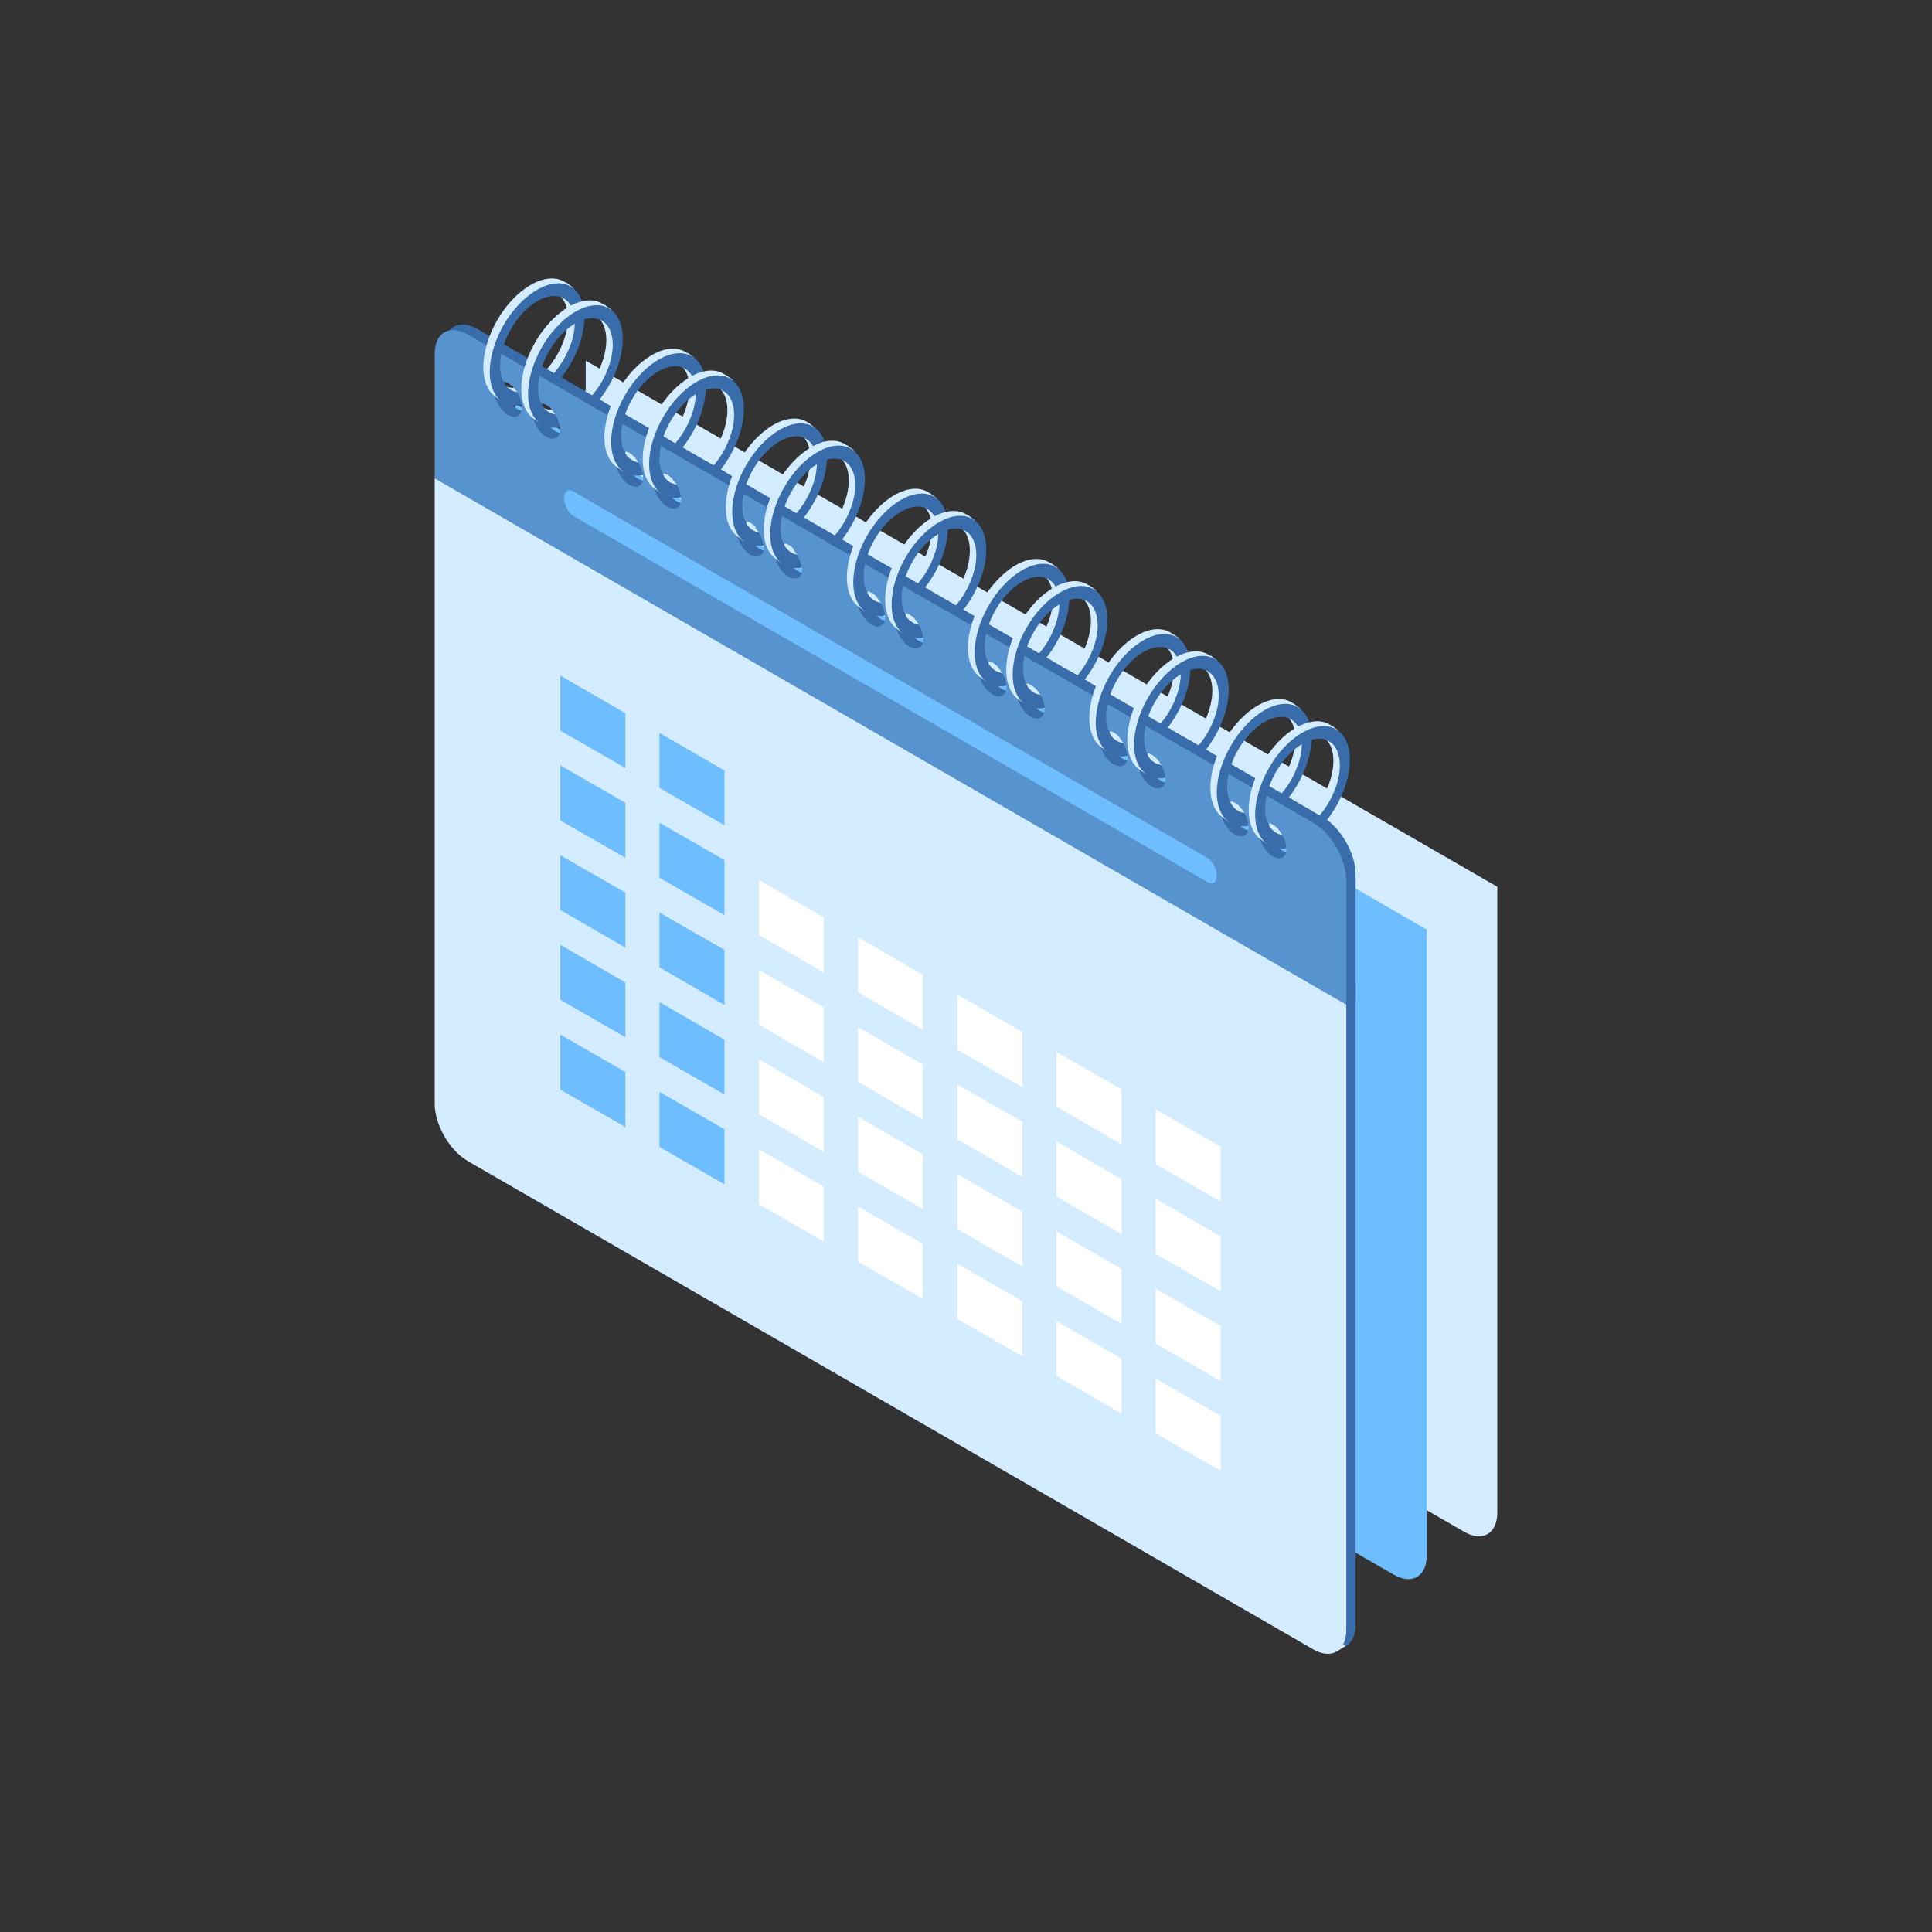 <?xml version="1.0" encoding="utf-8"?>
<!-- Generator: Adobe Illustrator 19.0.0, SVG Export Plug-In . SVG Version: 6.00 Build 0)  -->
<svg version="1.1" id="Ñëîé_1" xmlns="http://www.w3.org/2000/svg" xmlns:xlink="http://www.w3.org/1999/xlink" x="0px" y="0px"
	 viewBox="0 0 600 600" style="enable-background:new 0 0 600 600;" xml:space="preserve">
<rect x="0" y="0" width="600" height="600" fill="#333333" stroke="none"/>
<style type="text/css">
	.st0{fill:#D4ECFF;}
	.st1{fill:#6EBDFF;}
	.st2{fill:#396CAA;}
	.st3{fill:#E83B1F;}
	.st4{fill:#5793CE;}
	.st5{fill:#E2E2E2;}
	.st6{fill:#FFFFFF;}
</style>
<g>
	<g>
		<path class="st0" d="M465,275.4v194.3c0,6.6-4.6,9.3-10.3,6L192.2,324.1c-5.7-3.3-10.3-11.3-10.3-17.9V112L465,275.4z"/>
	</g>
	<g>
		<path class="st1" d="M443.1,288.7V483c0,6.6-4.6,9.3-10.3,6L170.3,337.4c-5.7-3.3-10.3-11.3-10.3-17.9V125.3L443.1,288.7z"/>
	</g>
	<g>
		<g>
			<g>
				<g>
					<g>
						<path class="st2" d="M421,310.2v194.3c0,6.6-4.6,9.3-10.3,6L148.3,358.9c-5.7-3.3-10.3-11.3-10.3-17.9V146.7L421,310.2z"/>
					</g>
					<g>
						<path class="st2" d="M137.9,108.2v38.6L421,310.2v-38.6c0-6.6-4.6-14.6-10.3-17.9L148.3,102.2
							C142.5,98.9,137.9,101.6,137.9,108.2z M394,256.8c0-2.7,1.9-3.8,4.3-2.5c2.4,1.4,4.3,4.7,4.3,7.4c0,2.7-1.9,3.8-4.3,2.5
							C395.9,262.9,394,259.6,394,256.8z M382.1,250c0-2.7,1.9-3.8,4.3-2.5c2.4,1.4,4.3,4.7,4.3,7.4c0,2.7-1.9,3.8-4.3,2.5
							C384,256,382.1,252.7,382.1,250z M356.3,235.1c0-2.7,1.9-3.8,4.3-2.5c2.4,1.4,4.3,4.7,4.3,7.4c0,2.7-1.9,3.8-4.3,2.5
							C358.3,241.2,356.3,237.9,356.3,235.1z M344.5,228.3c0-2.7,1.9-3.8,4.3-2.5c2.4,1.4,4.3,4.7,4.3,7.4c0,2.7-1.9,3.8-4.3,2.5
							C346.4,234.3,344.5,231,344.5,228.3z M318.7,213.4c0-2.7,1.9-3.8,4.3-2.5c2.4,1.4,4.3,4.7,4.3,7.4c0,2.7-1.9,3.8-4.3,2.5
							C320.6,219.4,318.7,216.1,318.7,213.4z M306.9,206.6c0-2.7,1.9-3.8,4.3-2.5c2.4,1.4,4.3,4.7,4.3,7.4c0,2.7-1.9,3.8-4.3,2.5
							C308.8,212.6,306.9,209.3,306.9,206.6z M281.1,191.7c0-2.7,1.9-3.8,4.3-2.5c2.4,1.4,4.3,4.7,4.3,7.4s-1.9,3.8-4.3,2.5
							C283,197.7,281.1,194.4,281.1,191.7z M269.3,184.9c0-2.7,1.9-3.8,4.3-2.5c2.4,1.4,4.3,4.7,4.3,7.4c0,2.7-1.9,3.8-4.3,2.5
							C271.2,190.9,269.3,187.6,269.3,184.9z M243.5,170c0-2.7,1.9-3.8,4.3-2.5c2.4,1.4,4.3,4.7,4.3,7.4c0,2.7-1.9,3.8-4.3,2.5
							C245.4,176,243.5,172.7,243.5,170z M231.7,163.1c0-2.7,1.9-3.8,4.3-2.5c2.4,1.4,4.3,4.7,4.3,7.4s-1.9,3.8-4.3,2.5
							C233.6,169.2,231.7,165.9,231.7,163.1z M205.9,148.3c0-2.7,1.9-3.8,4.3-2.5c2.4,1.4,4.3,4.7,4.3,7.4c0,2.7-1.9,3.8-4.3,2.5
							C207.8,154.3,205.9,151,205.9,148.3z M194.1,141.4c0-2.7,1.9-3.8,4.3-2.5c2.4,1.4,4.3,4.7,4.3,7.4c0,2.7-1.9,3.8-4.3,2.5
							C196,147.5,194.1,144.2,194.1,141.4z M168.3,126.6c0-2.7,1.9-3.8,4.3-2.5c2.4,1.4,4.3,4.7,4.3,7.4c0,2.7-1.9,3.8-4.3,2.5
							C170.2,132.6,168.3,129.3,168.3,126.6z M156.5,119.7c0-2.7,1.9-3.8,4.3-2.5c2.4,1.4,4.3,4.7,4.3,7.4c0,2.7-1.9,3.8-4.3,2.5
							C158.4,125.8,156.5,122.4,156.5,119.7z"/>
					</g>
					<g>
						<path class="st3" d="M180.9,158.4L378,272.2c1.6,0.9,2.8-0.1,2.8-2.1l0,0c0-2.1-1.3-4.5-2.8-5.4L180.9,150.9
							c-1.6-0.9-2.8,0.1-2.8,2.1l0,0C178.1,155.1,179.4,157.5,180.9,158.4z"/>
					</g>
					<g>
						<g>
							<polygon class="st4" points="176.9,225.2 197.1,236.8 197.1,219.7 176.9,208.1 							"/>
						</g>
						<g>
							<polygon class="st4" points="207.8,243 227.9,254.6 227.9,237.5 207.8,225.9 							"/>
						</g>
						<g>
							<polygon class="st4" points="176.9,253 197.1,264.7 197.1,247.6 176.9,236 							"/>
						</g>
						<g>
							<polygon class="st4" points="207.8,270.8 227.9,282.5 227.9,265.4 207.8,253.8 							"/>
						</g>
						<g>
							<polygon class="st5" points="238.6,288.6 258.7,300.3 258.7,283.2 238.6,271.6 							"/>
						</g>
						<g>
							<polygon class="st5" points="269.4,306.4 289.6,318.1 289.6,301 269.4,289.3 							"/>
						</g>
						<g>
							<polygon class="st5" points="300.2,324.2 320.4,335.8 320.4,318.8 300.2,307.1 							"/>
						</g>
						<g>
							<polygon class="st5" points="331,342 351.2,353.6 351.2,336.6 331,324.9 							"/>
						</g>
						<g>
							<polygon class="st5" points="361.9,359.8 382,371.4 382,354.4 361.9,342.7 							"/>
						</g>
						<g>
							<polygon class="st4" points="176.9,280.9 197.1,292.5 197.1,275.5 176.9,263.8 							"/>
						</g>
						<g>
							<polygon class="st4" points="207.8,298.7 227.9,310.3 227.9,293.3 207.8,281.6 							"/>
						</g>
						<g>
							<polygon class="st5" points="238.6,316.5 258.7,328.1 258.7,311.1 238.6,299.4 							"/>
						</g>
						<g>
							<polygon class="st5" points="269.4,334.3 289.6,345.9 289.6,328.9 269.4,317.2 							"/>
						</g>
						<g>
							<polygon class="st5" points="300.2,352.1 320.4,363.7 320.4,346.6 300.2,335 							"/>
						</g>
						<g>
							<polygon class="st5" points="331,369.9 351.2,381.5 351.2,364.4 331,352.8 							"/>
						</g>
						<g>
							<polygon class="st5" points="361.9,387.7 382,399.3 382,382.2 361.9,370.6 							"/>
						</g>
						<g>
							<polygon class="st4" points="176.9,308.8 197.1,320.4 197.1,303.3 176.9,291.7 							"/>
						</g>
						<g>
							<polygon class="st4" points="207.8,326.6 227.9,338.2 227.9,321.1 207.8,309.5 							"/>
						</g>
						<g>
							<polygon class="st5" points="238.6,344.4 258.7,356 258.7,338.9 238.6,327.3 							"/>
						</g>
						<g>
							<polygon class="st5" points="269.4,362.1 289.6,373.8 289.6,356.7 269.4,345.1 							"/>
						</g>
						<g>
							<polygon class="st5" points="300.2,379.9 320.4,391.6 320.4,374.5 300.2,362.9 							"/>
						</g>
						<g>
							<polygon class="st5" points="331,397.7 351.2,409.4 351.2,392.3 331,380.7 							"/>
						</g>
						<g>
							<polygon class="st5" points="361.9,415.5 382,427.2 382,410.1 361.9,398.5 							"/>
						</g>
						<g>
							<polygon class="st4" points="176.9,336.6 197.1,348.3 197.1,331.2 176.9,319.6 							"/>
						</g>
						<g>
							<polygon class="st4" points="207.8,354.4 227.9,366.1 227.9,349 207.8,337.4 							"/>
						</g>
						<g>
							<polygon class="st5" points="238.6,372.2 258.7,383.9 258.7,366.8 238.6,355.2 							"/>
						</g>
						<g>
							<polygon class="st5" points="269.4,390 289.6,401.7 289.6,384.6 269.4,372.9 							"/>
						</g>
						<g>
							<polygon class="st5" points="300.2,407.8 320.4,419.4 320.4,402.4 300.2,390.7 							"/>
						</g>
						<g>
							<polygon class="st5" points="331,425.6 351.2,437.2 351.2,420.2 331,408.5 							"/>
						</g>
						<g>
							<polygon class="st5" points="361.9,443.4 382,455 382,438 361.9,426.3 							"/>
						</g>
					</g>
				</g>
				<g>
					<polygon class="st5" points="415.1,512.9 418,511.1 415,510.5 					"/>
				</g>
				<g>
					<g>
						<path class="st0" d="M418.1,311.9v194.3c0,6.6-4.6,9.3-10.3,6L145.3,360.6c-5.7-3.3-10.3-11.3-10.3-17.9V148.5L418.1,311.9z"
							/>
					</g>
					<g>
						<g>
							<path class="st2" d="M393.5,255.5c-0.3,0.5-0.5,1.1-0.5,1.9c0,2.7,1.9,6,4.3,7.4c0.6,0.4,1.2,0.5,1.8,0.6
								c-0.7,1.2-2.1,1.5-3.8,0.5c-2.4-1.4-4.3-4.7-4.3-7.4C391,256.6,392.1,255.5,393.5,255.5z"/>
						</g>
						<g>
							<path class="st2" d="M381.7,248.7c-0.3,0.5-0.5,1.1-0.5,1.9c0,2.7,1.9,6,4.3,7.4c0.6,0.4,1.2,0.5,1.8,0.6
								c-0.7,1.2-2.1,1.5-3.8,0.5c-2.4-1.4-4.3-4.7-4.3-7.4C379.2,249.7,380.2,248.6,381.7,248.7z"/>
						</g>
						<g>
							<path class="st2" d="M355.9,233.8c-0.3,0.5-0.5,1.1-0.5,1.9c0,2.7,1.9,6,4.3,7.4c0.6,0.4,1.2,0.5,1.8,0.6
								c-0.7,1.2-2.1,1.5-3.8,0.5c-2.4-1.4-4.3-4.7-4.3-7.4C353.4,234.9,354.5,233.7,355.9,233.8z"/>
						</g>
						<g>
							<path class="st2" d="M344.1,227c-0.3,0.5-0.5,1.1-0.5,1.9c0,2.7,1.9,6,4.3,7.4c0.6,0.4,1.2,0.5,1.8,0.6
								c-0.7,1.2-2.1,1.5-3.8,0.5c-2.4-1.4-4.3-4.7-4.3-7.4C341.6,228,342.6,226.9,344.1,227z"/>
						</g>
						<g>
							<path class="st2" d="M318.3,212.1c-0.3,0.5-0.5,1.1-0.5,1.9c0,2.7,1.9,6,4.3,7.4c0.6,0.4,1.2,0.5,1.8,0.6
								c-0.7,1.2-2.1,1.5-3.8,0.5c-2.4-1.4-4.3-4.7-4.3-7.4C315.8,213.1,316.8,212,318.3,212.1z"/>
						</g>
						<g>
							<path class="st2" d="M306.5,205.3c-0.3,0.5-0.5,1.1-0.5,1.9c0,2.7,1.9,6,4.3,7.4c0.6,0.4,1.2,0.5,1.8,0.6
								c-0.7,1.2-2.1,1.5-3.8,0.5c-2.4-1.4-4.3-4.7-4.3-7.4C304,206.3,305,205.2,306.5,205.3z"/>
						</g>
						<g>
							<path class="st2" d="M280.7,190.4c-0.3,0.5-0.5,1.1-0.5,1.9c0,2.7,1.9,6,4.3,7.4c0.6,0.4,1.2,0.5,1.8,0.6
								c-0.7,1.2-2.1,1.5-3.8,0.5c-2.4-1.4-4.3-4.7-4.3-7.4C278.2,191.4,279.2,190.3,280.7,190.4z"/>
						</g>
						<g>
							<path class="st2" d="M268.9,183.5c-0.3,0.5-0.5,1.1-0.5,1.9c0,2.7,1.9,6,4.3,7.4c0.6,0.4,1.2,0.5,1.8,0.6
								c-0.7,1.2-2.1,1.5-3.8,0.5c-2.4-1.4-4.3-4.7-4.3-7.4C266.4,184.6,267.4,183.5,268.9,183.5z"/>
						</g>
						<g>
							<path class="st2" d="M243.1,168.7c-0.3,0.5-0.5,1.1-0.5,1.9c0,2.7,1.9,6,4.3,7.4c0.6,0.4,1.2,0.5,1.8,0.6
								c-0.7,1.2-2.1,1.5-3.8,0.5c-2.4-1.4-4.3-4.7-4.3-7.4C240.6,169.7,241.6,168.6,243.1,168.7z"/>
						</g>
						<g>
							<path class="st2" d="M231.3,161.8c-0.3,0.5-0.5,1.1-0.5,1.9c0,2.7,1.9,6,4.3,7.4c0.6,0.4,1.2,0.5,1.8,0.6
								c-0.7,1.2-2.1,1.5-3.8,0.5c-2.4-1.4-4.3-4.7-4.3-7.4C228.8,162.9,229.8,161.7,231.3,161.8z"/>
						</g>
						<g>
							<path class="st2" d="M205.5,146.9c-0.3,0.5-0.5,1.1-0.5,1.9c0,2.7,1.9,6,4.3,7.4c0.6,0.4,1.2,0.5,1.8,0.6
								c-0.7,1.2-2.1,1.5-3.8,0.5c-2.4-1.4-4.3-4.7-4.3-7.4C203,148,204,146.9,205.5,146.9z"/>
						</g>
						<g>
							<path class="st2" d="M193.7,140.1c-0.3,0.5-0.5,1.1-0.5,1.9c0,2.7,1.9,6,4.3,7.4c0.6,0.4,1.2,0.5,1.8,0.6
								c-0.7,1.2-2.1,1.5-3.8,0.5c-2.4-1.4-4.3-4.7-4.3-7.4C191.2,141.1,192.2,140,193.7,140.1z"/>
						</g>
						<g>
							<path class="st2" d="M167.9,125.2c-0.3,0.5-0.5,1.1-0.5,1.9c0,2.7,1.9,6,4.3,7.4c0.6,0.4,1.2,0.5,1.8,0.6
								c-0.7,1.2-2.1,1.5-3.8,0.5c-2.4-1.4-4.3-4.7-4.3-7.4C165.4,126.3,166.4,125.1,167.9,125.2z"/>
						</g>
						<g>
							<path class="st2" d="M156.1,118.4c-0.3,0.5-0.5,1.1-0.5,1.9c0,2.7,1.9,6,4.3,7.4c0.6,0.4,1.2,0.5,1.8,0.6
								c-0.7,1.2-2.1,1.5-3.8,0.5c-2.4-1.4-4.3-4.7-4.3-7.4C153.5,119.4,154.6,118.3,156.1,118.4z"/>
						</g>
					</g>
					<g>
						<path class="st4" d="M135,109.9v38.6l283.1,163.5v-38.6c0-6.6-4.6-14.6-10.3-17.9L145.3,103.9
							C139.6,100.6,135,103.3,135,109.9z M391,258.6c0-2.7,1.9-3.8,4.3-2.5c2.4,1.4,4.3,4.7,4.3,7.4c0,2.7-1.9,3.8-4.3,2.5
							C393,264.6,391,261.3,391,258.6z M379.2,251.8c0-2.7,1.9-3.8,4.3-2.5c2.4,1.4,4.3,4.7,4.3,7.4c0,2.7-1.9,3.8-4.3,2.5
							C381.1,257.8,379.2,254.5,379.2,251.8z M353.4,236.9c0-2.7,1.9-3.8,4.3-2.5c2.4,1.4,4.3,4.7,4.3,7.4s-1.9,3.8-4.3,2.5
							C355.3,242.9,353.4,239.6,353.4,236.9z M341.6,230c0-2.7,1.9-3.8,4.3-2.5c2.4,1.4,4.3,4.7,4.3,7.4s-1.9,3.8-4.3,2.5
							C343.5,236.1,341.6,232.8,341.6,230z M315.8,215.2c0-2.7,1.9-3.8,4.3-2.5c2.4,1.4,4.3,4.7,4.3,7.4c0,2.7-1.9,3.8-4.3,2.5
							C317.7,221.2,315.8,217.9,315.8,215.2z M304,208.3c0-2.7,1.9-3.8,4.3-2.5c2.4,1.4,4.3,4.7,4.3,7.4c0,2.7-1.9,3.8-4.3,2.5
							C305.9,214.4,304,211,304,208.3z M278.2,193.4c0-2.7,1.9-3.8,4.3-2.5c2.4,1.4,4.3,4.7,4.3,7.4s-1.9,3.8-4.3,2.5
							C280.1,199.5,278.2,196.2,278.2,193.4z M266.4,186.6c0-2.7,1.9-3.8,4.3-2.5c2.4,1.4,4.3,4.7,4.3,7.4c0,2.7-1.9,3.8-4.3,2.5
							C268.3,192.6,266.4,189.3,266.4,186.6z M240.6,171.7c0-2.7,1.9-3.8,4.3-2.5c2.4,1.4,4.3,4.7,4.3,7.4c0,2.7-1.9,3.8-4.3,2.5
							C242.5,177.8,240.6,174.4,240.6,171.7z M228.8,164.9c0-2.7,1.9-3.8,4.3-2.5c2.4,1.4,4.3,4.7,4.3,7.4c0,2.7-1.9,3.8-4.3,2.5
							C230.7,170.9,228.8,167.6,228.8,164.9z M203,150c0-2.7,1.9-3.8,4.3-2.5c2.4,1.4,4.3,4.7,4.3,7.4c0,2.7-1.9,3.8-4.3,2.5
							C204.9,156,203,152.7,203,150z M191.2,143.2c0-2.7,1.9-3.8,4.3-2.5c2.4,1.4,4.3,4.7,4.3,7.4c0,2.7-1.9,3.8-4.3,2.5
							C193.1,149.2,191.2,145.9,191.2,143.2z M165.4,128.3c0-2.7,1.9-3.8,4.3-2.5c2.4,1.4,4.3,4.7,4.3,7.4s-1.9,3.8-4.3,2.5
							C167.3,134.3,165.4,131,165.4,128.3z M153.5,121.5c0-2.7,1.9-3.8,4.3-2.5c2.4,1.4,4.3,4.7,4.3,7.4s-1.9,3.8-4.3,2.5
							C155.5,127.5,153.5,124.2,153.5,121.5z"/>
					</g>
					<g>
						<path class="st1" d="M178,160.2L375.1,274c1.6,0.9,2.8-0.1,2.8-2.1l0,0c0-2.1-1.3-4.5-2.8-5.4L178,152.6
							c-1.6-0.9-2.8,0.1-2.8,2.1l0,0C175.2,156.9,176.5,159.3,178,160.2z"/>
					</g>
					<g>
						<g>
							<polygon class="st1" points="174,226.9 194.2,238.5 194.2,221.5 174,209.8 							"/>
						</g>
						<g>
							<polygon class="st1" points="204.8,244.7 225,256.3 225,239.3 204.8,227.6 							"/>
						</g>
						<g>
							<polygon class="st1" points="174,254.8 194.2,266.4 194.2,249.3 174,237.7 							"/>
						</g>
						<g>
							<polygon class="st1" points="204.8,272.6 225,284.2 225,267.1 204.8,255.5 							"/>
						</g>
						<g>
							<polygon class="st6" points="235.7,290.4 255.8,302 255.8,284.9 235.7,273.3 							"/>
						</g>
						<g>
							<polygon class="st6" points="266.5,308.2 286.6,319.8 286.6,302.7 266.5,291.1 							"/>
						</g>
						<g>
							<polygon class="st6" points="297.3,326 317.5,337.6 317.5,320.5 297.3,308.9 							"/>
						</g>
						<g>
							<polygon class="st6" points="328.1,343.7 348.3,355.4 348.3,338.3 328.1,326.7 							"/>
						</g>
						<g>
							<polygon class="st6" points="358.9,361.5 379.1,373.2 379.1,356.1 358.9,344.5 							"/>
						</g>
						<g>
							<polygon class="st1" points="174,282.6 194.2,294.3 194.2,277.2 174,265.6 							"/>
						</g>
						<g>
							<polygon class="st1" points="204.8,300.4 225,312.1 225,295 204.8,283.4 							"/>
						</g>
						<g>
							<polygon class="st6" points="235.7,318.2 255.8,329.9 255.8,312.8 235.7,301.2 							"/>
						</g>
						<g>
							<polygon class="st6" points="266.5,336 286.6,347.7 286.6,330.6 266.5,319 							"/>
						</g>
						<g>
							<polygon class="st6" points="297.3,353.8 317.5,365.5 317.5,348.4 297.3,336.8 							"/>
						</g>
						<g>
							<polygon class="st6" points="328.1,371.6 348.3,383.3 348.3,366.2 328.1,354.5 							"/>
						</g>
						<g>
							<polygon class="st6" points="358.9,389.4 379.1,401 379.1,384 358.9,372.3 							"/>
						</g>
						<g>
							<polygon class="st1" points="174,310.5 194.2,322.1 194.2,305.1 174,293.4 							"/>
						</g>
						<g>
							<polygon class="st1" points="204.8,328.3 225,339.9 225,322.9 204.8,311.2 							"/>
						</g>
						<g>
							<polygon class="st6" points="235.7,346.1 255.8,357.7 255.8,340.7 235.7,329 							"/>
						</g>
						<g>
							<polygon class="st6" points="266.5,363.9 286.6,375.5 286.6,358.5 266.5,346.8 							"/>
						</g>
						<g>
							<polygon class="st6" points="297.3,381.7 317.5,393.3 317.5,376.3 297.3,364.6 							"/>
						</g>
						<g>
							<polygon class="st6" points="328.1,399.5 348.3,411.1 348.3,394.1 328.1,382.4 							"/>
						</g>
						<g>
							<polygon class="st6" points="358.9,417.3 379.1,428.9 379.1,411.8 358.9,400.2 							"/>
						</g>
						<g>
							<polygon class="st1" points="174,338.4 194.2,350 194.2,332.9 174,321.3 							"/>
						</g>
						<g>
							<polygon class="st1" points="204.8,356.2 225,367.8 225,350.7 204.8,339.1 							"/>
						</g>
						<g>
							<polygon class="st6" points="235.7,374 255.8,385.6 255.8,368.5 235.7,356.9 							"/>
						</g>
						<g>
							<polygon class="st6" points="266.5,391.8 286.6,403.4 286.6,386.3 266.5,374.7 							"/>
						</g>
						<g>
							<polygon class="st6" points="297.3,409.6 317.5,421.2 317.5,404.1 297.3,392.5 							"/>
						</g>
						<g>
							<polygon class="st6" points="328.1,427.3 348.3,439 348.3,421.9 328.1,410.3 							"/>
						</g>
						<g>
							<polygon class="st6" points="358.9,445.1 379.1,456.8 379.1,439.7 358.9,428.1 							"/>
						</g>
					</g>
				</g>
				<g>
					<g>
						<path class="st0" d="M375.9,244.6c0,9.4,6.6,13.2,14.7,8.5c8.1-4.7,14.7-16.1,14.7-25.5c0-9.4-6.6-13.2-14.7-8.5
							C382.5,223.8,375.9,235.2,375.9,244.6z M379.1,242.8c0-7.4,5.2-16.4,11.6-20.1c6.4-3.7,11.6-0.7,11.6,6.7
							c0,7.4-5.2,16.4-11.6,20.1C384.3,253.2,379.1,250.2,379.1,242.8z"/>
					</g>
					<g>
						<polygon class="st0" points="381.6,255.3 380,254 381.4,254.4 						"/>
					</g>
					<g>
						<polygon class="st0" points="401.6,218.4 403.9,220.1 402,220.6 						"/>
					</g>
					<g>
						<path class="st2" d="M377.9,246.1c0,9.4,6.6,13.2,14.7,8.5c8.1-4.7,14.7-16.1,14.7-25.5c0-9.4-6.6-13.2-14.7-8.5
							C384.6,225.3,377.9,236.7,377.9,246.1z M381.1,244.3c0-7.4,5.2-16.4,11.6-20.1c6.4-3.7,11.6-0.7,11.6,6.7
							c0,7.4-5.2,16.4-11.6,20.1C386.3,254.7,381.1,251.7,381.1,244.3z"/>
					</g>
				</g>
				<g>
					<polygon class="st2" points="393.3,247.3 395.5,244.9 401.8,248.6 397.7,250.6 					"/>
				</g>
				<g>
					<path class="st4" d="M393.2,247l5.7,3.3l-3.9,3.9l-7.3,3.3c0,0,0.5-3.2-2.5-6.8L393.2,247z"/>
				</g>
				<g>
					<g>
						<path class="st0" d="M338.3,222.9c0,9.4,6.6,13.2,14.7,8.5c8.1-4.7,14.7-16.1,14.7-25.5s-6.6-13.2-14.7-8.5
							C344.9,202.1,338.3,213.5,338.3,222.9z M341.4,221.1c0-7.4,5.2-16.4,11.6-20.1c6.4-3.7,11.6-0.7,11.6,6.7
							c0,7.4-5.2,16.4-11.6,20.1C346.6,231.5,341.4,228.5,341.4,221.1z"/>
					</g>
					<g>
						<polygon class="st0" points="344,233.5 342.4,232.3 343.8,232.7 						"/>
					</g>
					<g>
						<polygon class="st0" points="364,196.7 366.3,198.3 364.4,198.9 						"/>
					</g>
					<g>
						<path class="st2" d="M340.3,224.4c0,9.4,6.6,13.2,14.7,8.5c8.1-4.7,14.7-16.1,14.7-25.5c0-9.4-6.6-13.2-14.7-8.5
							C346.9,203.6,340.3,215,340.3,224.4z M343.5,222.6c0-7.4,5.2-16.4,11.6-20.1c6.4-3.7,11.6-0.7,11.6,6.7
							c0,7.4-5.2,16.4-11.6,20.1C348.7,233,343.5,230,343.5,222.6z"/>
					</g>
				</g>
				<g>
					<polygon class="st2" points="355.6,225.6 357.8,223.2 364.2,226.8 360.1,228.9 					"/>
				</g>
				<g>
					<path class="st4" d="M355.6,225.3l5.7,3.3l-3.9,3.9l-7.3,3.3c0,0,0.5-3.2-2.5-6.8L355.6,225.3z"/>
				</g>
				<g>
					<g>
						<path class="st0" d="M350.1,229.8c0,9.4,6.6,13.2,14.7,8.5c8.1-4.7,14.7-16.1,14.7-25.5c0-9.4-6.6-13.2-14.7-8.5
							C356.7,208.9,350.1,220.3,350.1,229.8z M353.3,227.9c0-7.4,5.2-16.4,11.6-20.1c6.4-3.7,11.6-0.7,11.6,6.7
							c0,7.4-5.2,16.4-11.6,20.1C358.5,238.3,353.3,235.3,353.3,227.9z"/>
					</g>
					<g>
						<polygon class="st0" points="355.9,240.4 354.2,239.2 355.6,239.5 						"/>
					</g>
					<g>
						<polygon class="st0" points="375.9,203.5 378.1,205.2 376.3,205.7 						"/>
					</g>
					<g>
						<path class="st2" d="M352.2,231.2c0,9.4,6.6,13.2,14.7,8.5c8.1-4.7,14.7-16.1,14.7-25.5c0-9.4-6.6-13.2-14.7-8.5
							C358.8,210.4,352.2,221.8,352.2,231.2z M355.3,229.4c0-7.4,5.2-16.4,11.6-20.1c6.4-3.7,11.6-0.7,11.6,6.7
							c0,7.4-5.2,16.4-11.6,20.1C360.5,239.8,355.3,236.8,355.3,229.4z"/>
					</g>
				</g>
				<g>
					<polygon class="st2" points="367.5,232.5 369.7,230 376,233.7 372,235.8 					"/>
				</g>
				<g>
					<path class="st4" d="M367.4,232.1l5.7,3.3l-3.9,3.9l-7.3,3.3c0,0,0.5-3.2-2.5-6.8L367.4,232.1z"/>
				</g>
				<g>
					<g>
						<path class="st0" d="M300.6,201.1c0,9.4,6.6,13.2,14.7,8.5c8.1-4.7,14.7-16.1,14.7-25.5c0-9.4-6.6-13.2-14.7-8.5
							C307.3,180.3,300.6,191.7,300.6,201.1z M303.8,199.3c0-7.4,5.2-16.4,11.6-20.1c6.4-3.7,11.6-0.7,11.6,6.7
							c0,7.4-5.2,16.4-11.6,20.1C309,209.7,303.8,206.7,303.8,199.3z"/>
					</g>
					<g>
						<polygon class="st0" points="306.4,211.7 304.7,210.5 306.1,210.9 						"/>
					</g>
					<g>
						<polygon class="st0" points="326.4,174.9 328.6,176.5 326.8,177.1 						"/>
					</g>
					<g>
						<path class="st2" d="M302.7,202.6c0,9.4,6.6,13.2,14.7,8.5c8.1-4.7,14.7-16.1,14.7-25.5c0-9.4-6.6-13.2-14.7-8.5
							S302.7,193.2,302.7,202.6z M305.8,200.8c0-7.4,5.2-16.4,11.6-20.1c6.4-3.7,11.6-0.7,11.6,6.7c0,7.4-5.2,16.4-11.6,20.1
							S305.8,208.2,305.8,200.8z"/>
					</g>
				</g>
				<g>
					<polygon class="st2" points="318,203.8 320.1,201.4 326.5,205.1 322.5,207.1 					"/>
				</g>
				<g>
					<path class="st4" d="M317.9,203.6l5.7,3.3l-3.9,3.9l-7.2,3.2c0,0,0.5-3.2-2.6-6.8L317.9,203.6z"/>
				</g>
				<g>
					<g>
						<path class="st0" d="M312.5,208c0,9.4,6.6,13.2,14.7,8.5c8.1-4.7,14.7-16.1,14.7-25.5c0-9.4-6.6-13.2-14.7-8.5
							C319.1,187.1,312.5,198.6,312.5,208z M315.6,206.2c0-7.4,5.2-16.4,11.6-20.1s11.6-0.7,11.6,6.7c0,7.4-5.2,16.4-11.6,20.1
							C320.8,216.5,315.6,213.5,315.6,206.2z"/>
					</g>
					<g>
						<polygon class="st0" points="318.2,218.6 316.6,217.4 318,217.7 						"/>
					</g>
					<g>
						<polygon class="st0" points="338.2,181.7 340.5,183.4 338.6,183.9 						"/>
					</g>
					<g>
						<path class="st2" d="M314.5,209.5c0,9.4,6.6,13.2,14.7,8.5c8.1-4.7,14.7-16.1,14.7-25.5c0-9.4-6.6-13.2-14.7-8.5
							C321.1,188.6,314.5,200,314.5,209.5z M317.7,207.6c0-7.4,5.2-16.4,11.6-20.1c6.4-3.7,11.6-0.7,11.6,6.7
							c0,7.4-5.2,16.4-11.6,20.1C322.9,218,317.7,215,317.7,207.6z"/>
					</g>
				</g>
				<g>
					<polygon class="st2" points="329.8,210.7 332,208.2 338.4,211.9 334.3,214 					"/>
				</g>
				<g>
					<path class="st4" d="M329.8,210.4l5.7,3.3l-3.9,3.9l-7.2,3.2c0,0,0.5-3.1-2.5-6.7L329.8,210.4z"/>
				</g>
				<g>
					<g>
						<path class="st0" d="M263,179.3c0,9.4,6.6,13.2,14.7,8.5c8.1-4.7,14.7-16.1,14.7-25.5c0-9.4-6.6-13.2-14.7-8.5
							C269.6,158.5,263,169.9,263,179.3z M266.2,177.5c0-7.4,5.2-16.4,11.6-20.1c6.4-3.7,11.6-0.7,11.6,6.7
							c0,7.4-5.2,16.4-11.6,20.1C271.3,187.9,266.2,184.9,266.2,177.5z"/>
					</g>
					<g>
						<polygon class="st0" points="268.7,190 267.1,188.7 268.5,189.1 						"/>
					</g>
					<g>
						<polygon class="st0" points="288.7,153.1 291,154.8 289.1,155.3 						"/>
					</g>
					<g>
						<path class="st2" d="M265,180.8c0,9.4,6.6,13.2,14.7,8.5c8.1-4.7,14.7-16.1,14.7-25.5s-6.6-13.2-14.7-8.5
							C271.6,160,265,171.4,265,180.8z M268.2,179c0-7.4,5.2-16.4,11.6-20.1c6.4-3.7,11.6-0.7,11.6,6.7c0,7.4-5.2,16.4-11.6,20.1
							C273.4,189.4,268.2,186.4,268.2,179z"/>
					</g>
				</g>
				<g>
					<polygon class="st2" points="280.4,182 282.5,179.7 288.8,183.3 284.8,185.3 					"/>
				</g>
				<g>
					<path class="st4" d="M280.2,181.8l5.8,3.4l-3.9,3.8l-7.2,3.2c0,0,0.4-3.1-2.6-6.7L280.2,181.8z"/>
				</g>
				<g>
					<g>
						<path class="st0" d="M274.9,186.2c0,9.4,6.6,13.2,14.7,8.5c8.1-4.7,14.7-16.1,14.7-25.5c0-9.4-6.6-13.2-14.7-8.5
							C281.5,165.3,274.9,176.8,274.9,186.2z M278,184.4c0-7.4,5.2-16.4,11.6-20.1c6.4-3.7,11.6-0.7,11.6,6.7
							c0,7.4-5.2,16.4-11.6,20.1C283.2,194.8,278,191.8,278,184.4z"/>
					</g>
					<g>
						<polygon class="st0" points="280.6,196.8 279,195.6 280.3,195.9 						"/>
					</g>
					<g>
						<polygon class="st0" points="300.6,160 302.8,161.6 301,162.2 						"/>
					</g>
					<g>
						<path class="st2" d="M276.9,187.7c0,9.4,6.6,13.2,14.7,8.5c8.1-4.7,14.7-16.1,14.7-25.5c0-9.4-6.6-13.2-14.7-8.5
							C283.5,166.8,276.9,178.3,276.9,187.7z M280,185.8c0-7.4,5.2-16.4,11.6-20.1s11.6-0.7,11.6,6.7c0,7.4-5.2,16.4-11.6,20.1
							C285.2,196.2,280,193.2,280,185.8z"/>
					</g>
				</g>
				<g>
					<polygon class="st2" points="292.2,188.9 294.3,186.5 300.6,190.2 296.7,192.2 					"/>
				</g>
				<g>
					<path class="st4" d="M292,188.6l5.8,3.3l-3.9,3.8l-7.2,3.3c0,0,0.4-3.2-2.6-6.8L292,188.6z"/>
				</g>
				<g>
					<g>
						<path class="st0" d="M225.4,157.5c0,9.4,6.6,13.2,14.7,8.5c8.1-4.7,14.7-16.1,14.7-25.5c0-9.4-6.6-13.2-14.7-8.5
							C232,136.7,225.4,148.1,225.4,157.5z M228.5,155.7c0-7.4,5.2-16.4,11.6-20.1c6.4-3.7,11.6-0.7,11.6,6.7
							c0,7.4-5.2,16.4-11.6,20.1C233.7,166.1,228.5,163.1,228.5,155.7z"/>
					</g>
					<g>
						<polygon class="st0" points="231.1,168.2 229.5,167 230.9,167.3 						"/>
					</g>
					<g>
						<polygon class="st0" points="251.1,131.3 253.3,133 251.5,133.5 						"/>
					</g>
					<g>
						<path class="st2" d="M227.4,159c0,9.4,6.6,13.2,14.7,8.5c8.1-4.7,14.7-16.1,14.7-25.5c0-9.4-6.6-13.2-14.7-8.5
							C234,138.2,227.4,149.6,227.4,159z M230.5,157.2c0-7.4,5.2-16.4,11.6-20.1c6.4-3.7,11.6-0.7,11.6,6.7
							c0,7.4-5.2,16.4-11.6,20.1C235.7,167.6,230.5,164.6,230.5,157.2z"/>
					</g>
				</g>
				<g>
					<polygon class="st2" points="242.7,160.2 244.8,157.9 251.1,161.6 247.2,163.5 					"/>
				</g>
				<g>
					<path class="st4" d="M242.5,160l5.8,3.4l-3.9,3.8l-7.2,3.2c0,0,0.3-3-2.7-6.6L242.5,160z"/>
				</g>
				<g>
					<g>
						<path class="st0" d="M237.2,164.4c0,9.4,6.6,13.2,14.7,8.5c8.1-4.7,14.7-16.1,14.7-25.5c0-9.4-6.6-13.2-14.7-8.5
							C243.8,143.6,237.2,155,237.2,164.4z M240.4,162.6c0-7.4,5.2-16.4,11.6-20.1c6.4-3.7,11.6-0.7,11.6,6.7
							c0,7.4-5.2,16.4-11.6,20.1C245.6,173,240.4,170,240.4,162.6z"/>
					</g>
					<g>
						<polygon class="st0" points="242.9,175 241.3,173.8 242.7,174.1 						"/>
					</g>
					<g>
						<polygon class="st0" points="262.9,138.2 265.2,139.8 263.3,140.4 						"/>
					</g>
					<g>
						<path class="st2" d="M239.2,165.9c0,9.4,6.6,13.2,14.7,8.5c8.1-4.7,14.7-16.1,14.7-25.5s-6.6-13.2-14.7-8.5
							C245.8,145,239.2,156.5,239.2,165.9z M242.4,164.1c0-7.4,5.2-16.4,11.6-20.1c6.4-3.7,11.6-0.7,11.6,6.7
							c0,7.4-5.2,16.4-11.6,20.1C247.6,174.5,242.4,171.5,242.4,164.1z"/>
					</g>
				</g>
				<g>
					<polygon class="st2" points="254.6,167.1 256.7,164.8 262.9,168.4 259,170.4 					"/>
				</g>
				<g>
					<path class="st4" d="M254.3,166.9l5.8,3.4l-3.9,3.8l-7.2,3.2c0,0,0.3-3.1-2.7-6.7L254.3,166.9z"/>
				</g>
				<g>
					<g>
						<path class="st0" d="M187.7,135.8c0,9.4,6.6,13.2,14.7,8.5c8.1-4.7,14.7-16.1,14.7-25.5s-6.6-13.2-14.7-8.5
							C194.3,114.9,187.7,126.4,187.7,135.8z M190.9,133.9c0-7.4,5.2-16.4,11.6-20.1c6.4-3.7,11.6-0.7,11.6,6.7
							c0,7.4-5.2,16.4-11.6,20.1C196.1,144.3,190.9,141.3,190.9,133.9z"/>
					</g>
					<g>
						<polygon class="st0" points="193.5,146.4 191.8,145.2 193.2,145.5 						"/>
					</g>
					<g>
						<polygon class="st0" points="213.5,109.5 215.7,111.2 213.9,111.7 						"/>
					</g>
					<g>
						<path class="st2" d="M189.8,137.2c0,9.4,6.6,13.2,14.7,8.5c8.1-4.7,14.7-16.1,14.7-25.5c0-9.4-6.6-13.2-14.7-8.5
							C196.4,116.4,189.8,127.8,189.8,137.2z M192.9,135.4c0-7.4,5.2-16.4,11.6-20.1c6.4-3.7,11.6-0.7,11.6,6.7s-5.2,16.4-11.6,20.1
							C198.1,145.8,192.9,142.8,192.9,135.4z"/>
					</g>
				</g>
				<g>
					<polygon class="st2" points="205.1,138.5 207.1,136.2 213.4,139.8 209.6,141.8 					"/>
				</g>
				<g>
					<path class="st4" d="M204.8,138.2l5.8,3.4l-3.8,3.7l-7.1,3.2c0,0,0.3-3.1-2.7-6.6L204.8,138.2z"/>
				</g>
				<g>
					<g>
						<path class="st0" d="M199.6,142.6c0,9.4,6.6,13.2,14.7,8.5c8.1-4.7,14.7-16.1,14.7-25.5c0-9.4-6.6-13.2-14.7-8.5
							C206.2,121.8,199.6,133.2,199.6,142.6z M202.7,140.8c0-7.4,5.2-16.4,11.6-20.1c6.4-3.7,11.6-0.7,11.6,6.7
							c0,7.4-5.2,16.4-11.6,20.1C207.9,151.2,202.7,148.2,202.7,140.8z"/>
					</g>
					<g>
						<polygon class="st0" points="205.3,153.2 203.7,152 205.1,152.3 						"/>
					</g>
					<g>
						<polygon class="st0" points="225.3,116.4 227.6,118 225.7,118.6 						"/>
					</g>
					<g>
						<path class="st2" d="M201.6,144.1c0,9.4,6.6,13.2,14.7,8.5c8.1-4.7,14.7-16.1,14.7-25.5c0-9.4-6.6-13.2-14.7-8.5
							S201.6,134.7,201.6,144.1z M204.8,142.3c0-7.4,5.2-16.4,11.6-20.1c6.4-3.7,11.6-0.7,11.6,6.7c0,7.4-5.2,16.4-11.6,20.1
							C209.9,152.7,204.8,149.7,204.8,142.3z"/>
					</g>
				</g>
				<g>
					<polygon class="st2" points="216.9,145.3 219,143 225.3,146.6 221.4,148.6 					"/>
				</g>
				<g>
					<path class="st4" d="M216.6,145.1l5.8,3.3l-3.8,3.8l-7.1,3.2c0,0,0.4-3.2-2.7-6.6L216.6,145.1z"/>
				</g>
				<g>
					<g>
						<path class="st0" d="M150.1,114c0,9.4,6.6,13.2,14.7,8.5c8.1-4.7,14.7-16.1,14.7-25.5s-6.6-13.2-14.7-8.5
							C156.7,93.1,150.1,104.6,150.1,114z M153.2,112.2c0-7.4,5.2-16.4,11.6-20.1c6.4-3.7,11.6-0.7,11.6,6.7
							c0,7.4-5.2,16.4-11.6,20.1C158.4,122.6,153.2,119.6,153.2,112.2z"/>
					</g>
					<g>
						<polygon class="st0" points="155.8,124.6 154.2,123.4 155.6,123.7 						"/>
					</g>
					<g>
						<polygon class="st0" points="175.8,87.7 178.1,89.4 176.2,89.9 						"/>
					</g>
					<g>
						<path class="st2" d="M152.1,115.5c0,9.4,6.6,13.2,14.7,8.5c8.1-4.7,14.7-16.1,14.7-25.5c0-9.4-6.6-13.2-14.7-8.5
							C158.7,94.6,152.1,106.1,152.1,115.5z M155.3,113.6c0-7.4,5.2-16.4,11.6-20.1c6.4-3.7,11.6-0.7,11.6,6.7
							c0,7.4-5.2,16.4-11.6,20.1C160.5,124,155.3,121,155.3,113.6z"/>
					</g>
				</g>
				<g>
					<polygon class="st2" points="167.4,116.7 169.5,114.4 175.7,118 171.9,120 					"/>
				</g>
				<g>
					<path class="st4" d="M167.1,116.5l5.8,3.3l-3.7,3.7l-7.1,3.2c0,0,0.3-3.2-2.8-6.6L167.1,116.5z"/>
				</g>
				<g>
					<g>
						<path class="st0" d="M161.9,120.8c0,9.4,6.6,13.2,14.7,8.5c8.1-4.7,14.7-16.1,14.7-25.5c0-9.4-6.6-13.2-14.7-8.5
							C168.5,100,161.9,111.4,161.9,120.8z M165.1,119c0-7.4,5.2-16.4,11.6-20.1c6.4-3.7,11.6-0.7,11.6,6.7
							c0,7.4-5.2,16.4-11.6,20.1C170.3,129.4,165.1,126.4,165.1,119z"/>
					</g>
					<g>
						<polygon class="st0" points="167.7,131.4 166,130.2 167.4,130.6 						"/>
					</g>
					<g>
						<polygon class="st0" points="187.7,94.6 189.9,96.2 188.1,96.8 						"/>
					</g>
					<g>
						<path class="st2" d="M164,122.3c0,9.4,6.6,13.2,14.7,8.5c8.1-4.7,14.7-16.1,14.7-25.5c0-9.4-6.6-13.2-14.7-8.5
							C170.6,101.5,164,112.9,164,122.3z M167.1,120.5c0-7.4,5.2-16.4,11.6-20.1c6.4-3.7,11.6-0.7,11.6,6.7
							c0,7.4-5.2,16.4-11.6,20.1C172.3,130.9,167.1,127.9,167.1,120.5z"/>
					</g>
				</g>
				<g>
					<polygon class="st2" points="179.3,123.5 181.3,121.3 187.6,124.9 183.8,126.8 					"/>
				</g>
				<g>
					<path class="st4" d="M178.9,123.3l5.8,3.4l-3.7,3.7l-7.1,3.3c0,0,0.3-3.3-2.8-6.7L178.9,123.3z"/>
				</g>
				<g>
					<g>
						<path class="st0" d="M387.8,251.5c0,9.4,6.6,13.2,14.7,8.5c8.1-4.7,14.7-16.1,14.7-25.5c0-9.4-6.6-13.2-14.7-8.5
							C394.4,230.6,387.8,242.1,387.8,251.5z M390.9,249.7c0-7.4,5.2-16.4,11.6-20.1c6.4-3.7,11.6-0.7,11.6,6.7
							c0,7.4-5.2,16.4-11.6,20.1C396.1,260.1,390.9,257.1,390.9,249.7z"/>
					</g>
					<g>
						<polygon class="st0" points="393.5,262.1 391.8,260.9 393.2,261.2 						"/>
					</g>
					<g>
						<polygon class="st0" points="413.5,225.3 415.7,226.9 413.9,227.4 						"/>
					</g>
					<g>
						<path class="st2" d="M389.8,253c0,9.4,6.6,13.2,14.7,8.5c8.1-4.7,14.7-16.1,14.7-25.5c0-9.4-6.6-13.2-14.7-8.5
							C396.4,232.1,389.8,243.6,389.8,253z M392.9,251.1c0-7.4,5.2-16.4,11.6-20.1c6.4-3.7,11.6-0.7,11.6,6.7
							c0,7.4-5.2,16.4-11.6,20.1C398.1,261.5,392.9,258.5,392.9,251.1z"/>
					</g>
				</g>
				<g>
					<polygon class="st2" points="418.1,311.9 421,310.2 421,305.2 418.1,307 					"/>
				</g>
				<g>
					<path class="st2" d="M405.1,254.2l2.2-2.4c0,0,4.6,2.4,6.1,3.9l-3.8,1.8L405.1,254.2z"/>
				</g>
				<g>
					<path class="st4" d="M405,253.9c0,0,4.8,2.4,7,5.1c2.2,2.7-12.5,5.4-12.5,5.4s0.5-3.2-2.5-6.8L405,253.9z"/>
				</g>
			</g>
		</g>
	</g>
</g>
</svg>

